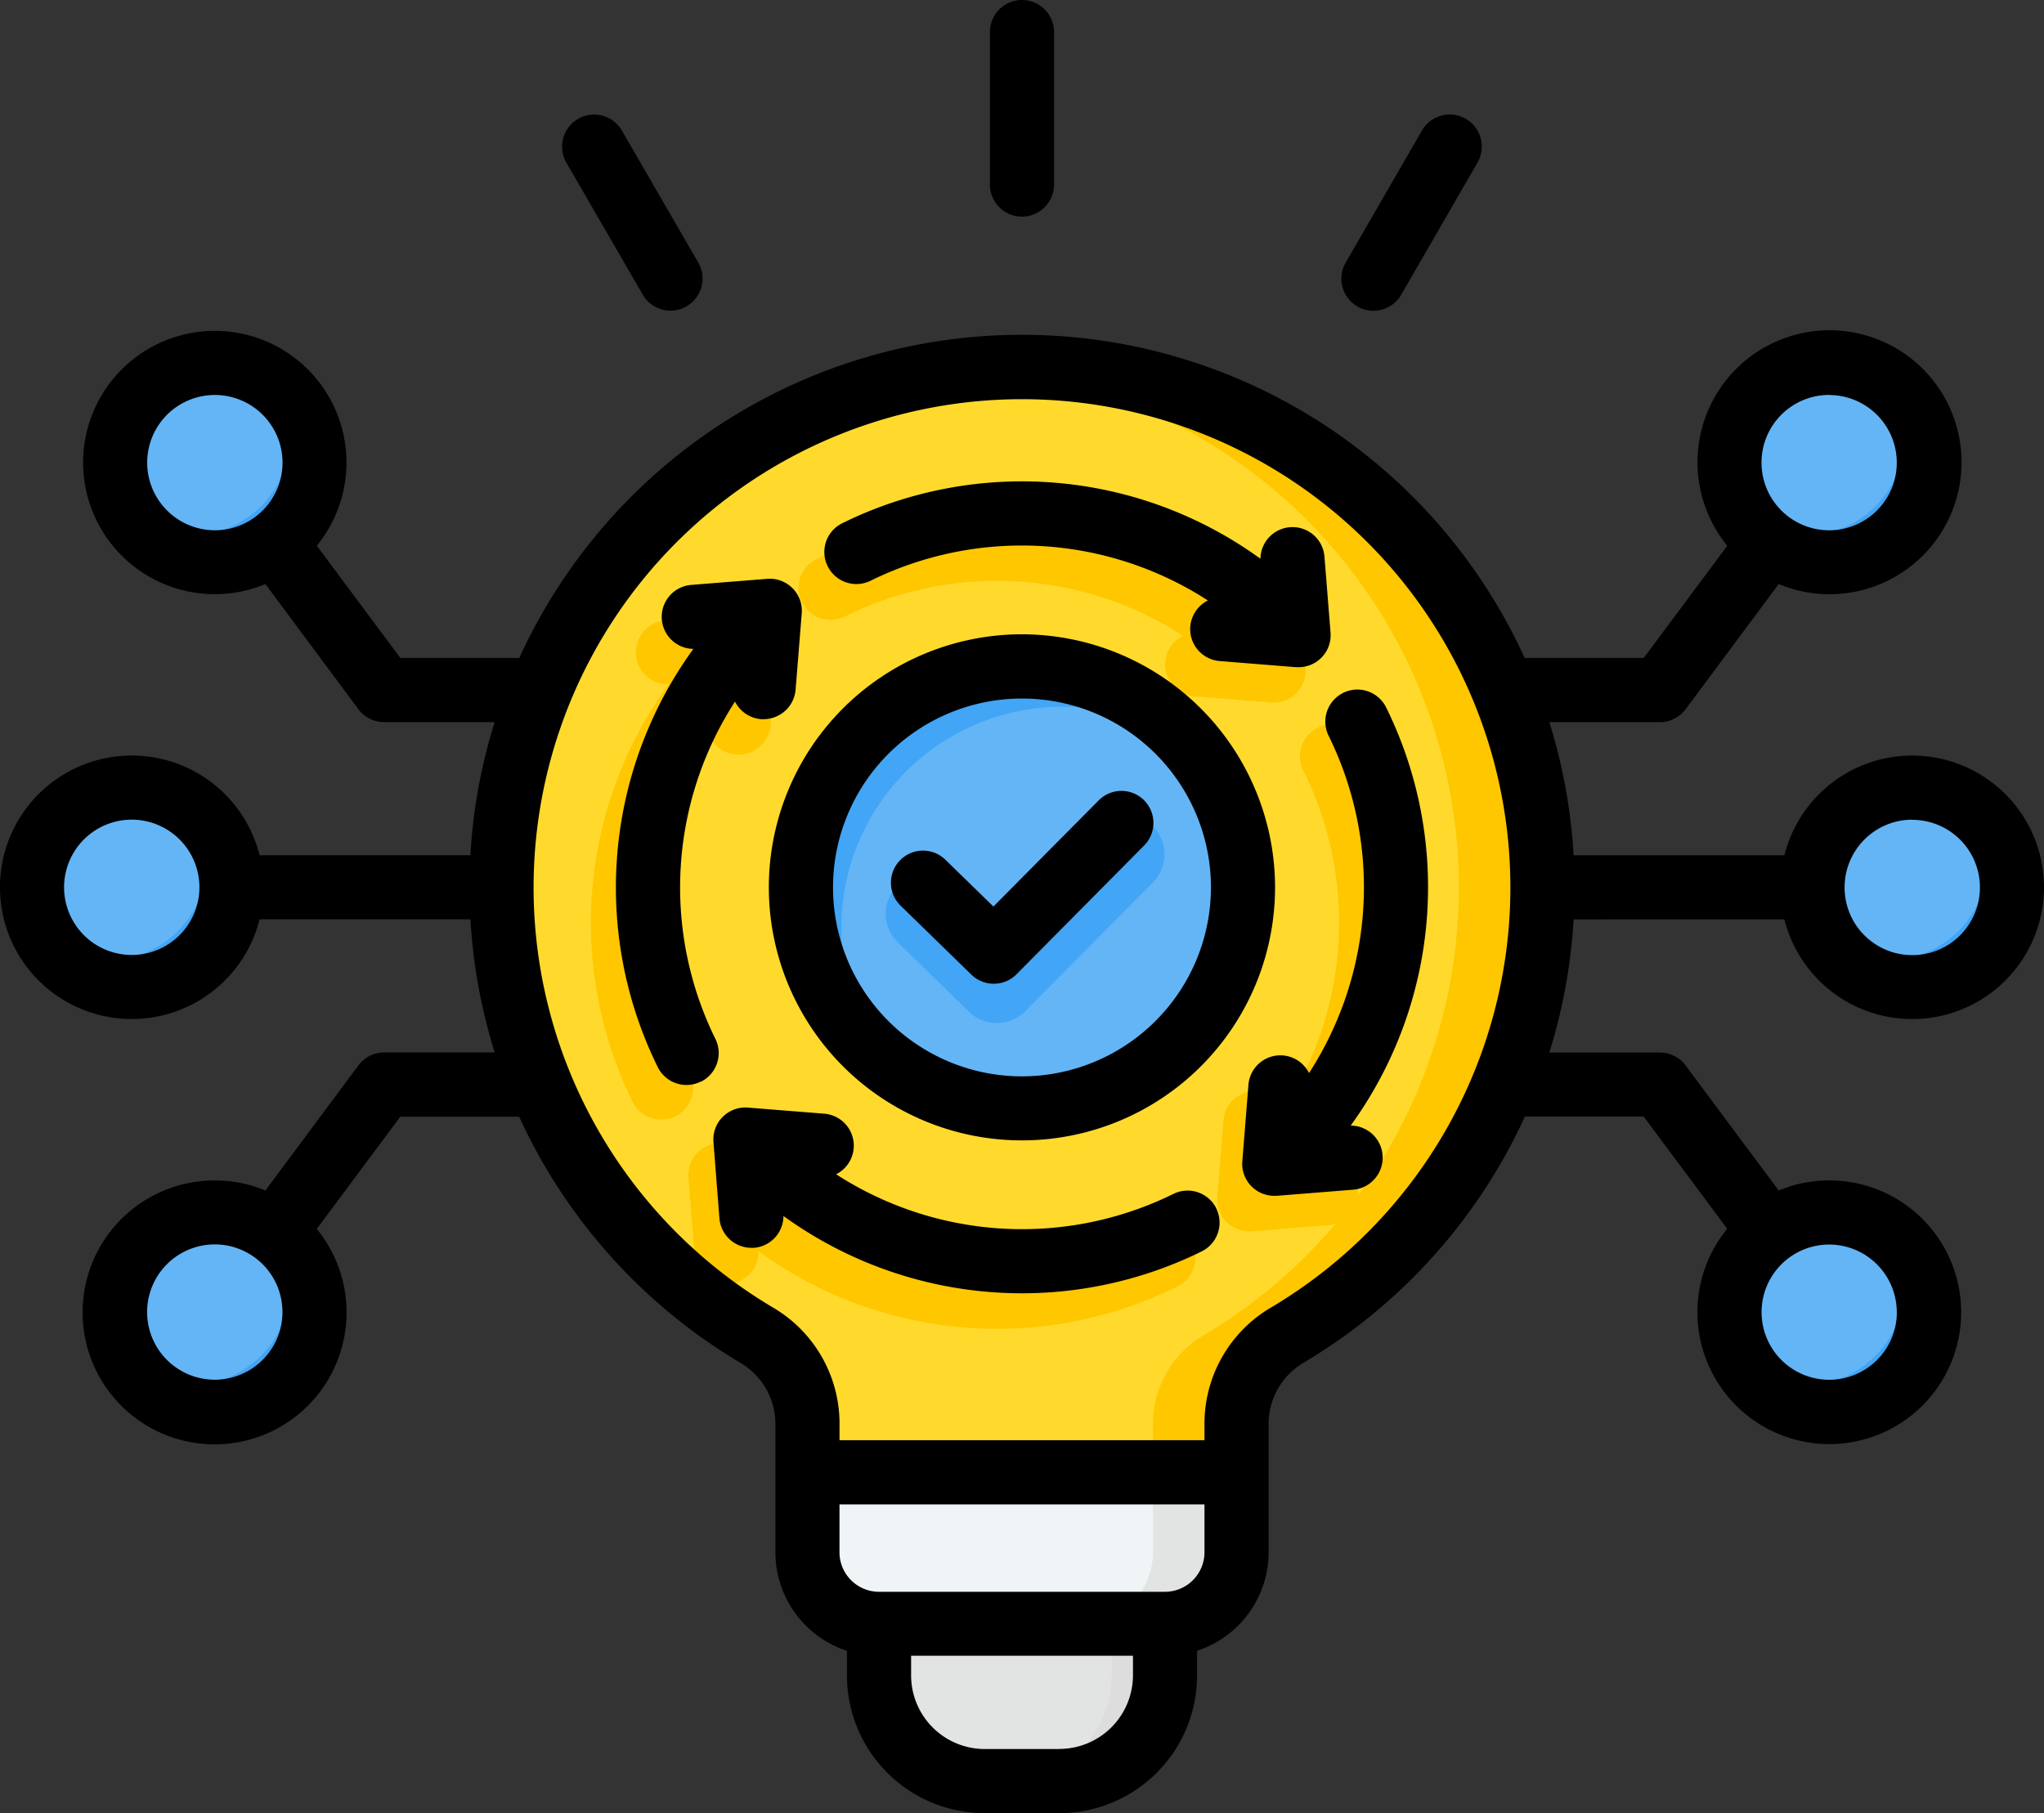 <svg xmlns="http://www.w3.org/2000/svg" width="61.019" height="54.137" viewBox="0 0 61.019 54.137">
  <rect x="0" y="0" width="61.019" height="54.137" fill="#333333" stroke="none"/>
  <g id="Grupo_1111728" data-name="Grupo 1111728" transform="translate(-1.001 -29.76)">
    <g id="Grupo_1111727" data-name="Grupo 1111727" transform="translate(1.958 40.595)">
      <g id="Grupo_1111722" data-name="Grupo 1111722">
        <path id="Trazado_897787" data-name="Trazado 897787" d="M9,135.979a2.977,2.977,0,1,1,2.977,2.977A2.977,2.977,0,0,1,9,135.979Zm56.625,12.684a2.977,2.977,0,1,0-2.977,2.977A2.976,2.976,0,0,0,65.625,148.663Zm0-25.368a2.977,2.977,0,1,1-2.977-2.977A2.977,2.977,0,0,1,65.625,123.3Zm2.48,12.684a2.977,2.977,0,1,0-2.977,2.977A2.977,2.977,0,0,0,68.1,135.979ZM11.48,148.663a2.977,2.977,0,1,1,2.977,2.977A2.976,2.976,0,0,1,11.48,148.663Zm0-25.368a2.977,2.977,0,1,0,2.977-2.977A2.976,2.976,0,0,0,11.48,123.3Z" transform="translate(-9 -120.319)" fill="#64b5f6" fill-rule="evenodd"/>
        <path id="Trazado_897788" data-name="Trazado 897788" d="M17.071,138.09a2.977,2.977,0,1,1-4.333,3.937,2.977,2.977,0,0,0,4.333-3.937Zm51.845,15.052a2.972,2.972,0,0,0-1.173-2.368,2.977,2.977,0,0,1-4.333,3.937,2.977,2.977,0,0,0,5.506-1.57Zm0-25.368a2.977,2.977,0,0,1-5.506,1.57,2.977,2.977,0,0,0,4.333-3.938,2.972,2.972,0,0,1,1.173,2.368Zm2.48,12.684a2.971,2.971,0,0,0-1.173-2.368,2.977,2.977,0,0,1-4.333,3.937,2.977,2.977,0,0,0,5.506-1.57ZM19.551,150.774a2.977,2.977,0,1,1-4.333,3.937,2.977,2.977,0,0,0,4.333-3.937Zm-4.333-21.431a2.977,2.977,0,1,0,4.333-3.937,2.977,2.977,0,0,1-4.333,3.937Z" transform="translate(-12.291 -124.797)" fill="#42a5f5" fill-rule="evenodd"/>
      </g>
      <g id="Grupo_1111723" data-name="Grupo 1111723" transform="translate(14.013 0.122)">
        <path id="Trazado_897789" data-name="Trazado 897789" d="M228.859,415.4v3.888a3.159,3.159,0,0,1-3.151,3.151h-2.235a3.158,3.158,0,0,1-3.151-3.151v-2.83Z" transform="translate(-209.05 -380.219)" fill="#e2e3e3" fill-rule="evenodd"/>
        <path id="Trazado_897790" data-name="Trazado 897790" d="M256.775,415.4v3.888a3.159,3.159,0,0,1-3.151,3.152h-1.592a3.159,3.159,0,0,0,3.151-3.152V415.6Z" transform="translate(-236.967 -380.22)" fill="#ddd" fill-rule="evenodd"/>
        <path id="Trazado_897791" data-name="Trazado 897791" d="M141.66,121.34a15.541,15.541,0,0,1,7.943,28.9,3.076,3.076,0,0,0-1.538,2.707v3.789a2.14,2.14,0,0,1-2.136,2.136h-8.537a2.14,2.14,0,0,1-2.136-2.136v-3.789a3.076,3.076,0,0,0-1.538-2.707,15.541,15.541,0,0,1,7.943-28.9Z" transform="translate(-126.121 -121.34)" fill="#ffda2d" fill-rule="evenodd"/>
        <path id="Trazado_897792" data-name="Trazado 897792" d="M246.828,121.34a15.541,15.541,0,0,1,7.943,28.9,3.076,3.076,0,0,0-1.538,2.707v3.789a2.14,2.14,0,0,1-2.136,2.136H248.6a2.14,2.14,0,0,0,2.136-2.136v-3.789a3.076,3.076,0,0,1,1.538-2.707,15.542,15.542,0,0,0-6.7-28.848Q246.2,121.341,246.828,121.34Z" transform="translate(-231.289 -121.34)" fill="#ffc700" fill-rule="evenodd"/>
        <path id="Trazado_897793" data-name="Trazado 897793" d="M202.467,404.123v1.561a2.14,2.14,0,0,0,2.136,2.136h8.538a2.14,2.14,0,0,0,2.136-2.136v-1.561Z" transform="translate(-193.333 -370.289)" fill="#eff4f7" fill-rule="evenodd"/>
        <path id="Trazado_897794" data-name="Trazado 897794" d="M270.841,407.82h2.493a2.14,2.14,0,0,0,2.136-2.136v-1.561h-2.493v1.561A2.14,2.14,0,0,1,270.841,407.82Z" transform="translate(-253.526 -370.289)" fill="#e2e3e3" fill-rule="evenodd"/>
      </g>
      <g id="Grupo_1111724" data-name="Grupo 1111724" transform="translate(16.685 4.599)">
        <path id="Trazado_897795" data-name="Trazado 897795" d="M165.1,180.032a.955.955,0,1,1,.845,1.712,12.1,12.1,0,0,1-12.485-1.06.956.956,0,0,1-1.91.076l-.183-2.279a.957.957,0,0,1,1.044-1.027l2.263.182a.956.956,0,0,1,.353,1.809,10.218,10.218,0,0,0,10.073.587Zm5.287-2.038a.956.956,0,0,1,.076,1.91l-2.279.183a.957.957,0,0,1-1.027-1.044l.182-2.263a.956.956,0,0,1,1.809-.353,10.217,10.217,0,0,0,.586-10.074.955.955,0,1,1,1.712-.845,12.1,12.1,0,0,1-1.06,12.485Zm-2.69-16.928a.956.956,0,0,1,1.91-.076l.183,2.279a.957.957,0,0,1-1.044,1.027l-2.263-.182a.956.956,0,0,1-.353-1.809,10.217,10.217,0,0,0-10.074-.586.955.955,0,1,1-.845-1.712,12.1,12.1,0,0,1,12.485,1.06Zm-16.927,2.69a.956.956,0,0,1-.076-1.91l2.279-.183A.957.957,0,0,1,154,162.708l-.182,2.263a.956.956,0,0,1-1.809.353,10.217,10.217,0,0,0-.586,10.074.955.955,0,0,1-1.712.845,12.1,12.1,0,0,1,1.06-12.485Z" transform="translate(-148.458 -158.754)" fill="#ffc700" fill-rule="evenodd"/>
      </g>
      <g id="Grupo_1111726" data-name="Grupo 1111726" transform="translate(22.81 8.901)">
        <ellipse id="Elipse_11654" data-name="Elipse 11654" cx="6.598" cy="6.599" rx="6.598" ry="6.599" transform="translate(0 13.197) rotate(-88.625)" fill="#64b5f6"/>
        <g id="Grupo_1111725" data-name="Grupo 1111725" transform="translate(0.144 0.161)">
          <path id="Trazado_897796" data-name="Trazado 897796" d="M207.448,196.061a6.587,6.587,0,0,1,5.225,2.57,6.6,6.6,0,0,0-9.254,9.254,6.6,6.6,0,0,1,4.029-11.824Z" transform="translate(-200.85 -196.061)" fill="#42a5f5" fill-rule="evenodd"/>
          <path id="Trazado_897797" data-name="Trazado 897797" d="M228.281,233.348a1.193,1.193,0,0,1,1.692,1.683l-3.81,3.845a1.193,1.193,0,0,1-1.678.014l-2.125-2.071a1.193,1.193,0,0,1,1.664-1.711l1.279,1.246Z" transform="translate(-219.469 -228.577)" fill="#42a5f5" fill-rule="evenodd"/>
        </g>
      </g>
    </g>
    <path id="Trazado_897798" data-name="Trazado 897798" d="M42.274,64.253a.957.957,0,0,1-.877,1.031l-2.279.183-.076,0a.955.955,0,0,1-.954-1.034l.182-2.278a.956.956,0,0,1,1.809-.353,10.221,10.221,0,0,0,.586-10.07.957.957,0,0,1,1.716-.849,12.132,12.132,0,0,1-1.058,12.487.956.956,0,0,1,.951.879ZM25.709,46.667a.957.957,0,0,1,.433-1.282,12.129,12.129,0,0,1,12.487,1.059.957.957,0,0,1,1.91-.074l.182,2.278a.955.955,0,0,1-.954,1.034l-.077,0-2.278-.183a.957.957,0,0,1-.353-1.809A10.221,10.221,0,0,0,26.991,47.1.956.956,0,0,1,25.709,46.667Zm11.6,19.177a.957.957,0,0,1-.433,1.282,12.134,12.134,0,0,1-12.487-1.057.957.957,0,0,1-.88.951c-.027,0-.053,0-.078,0a.958.958,0,0,1-.953-.882L22.3,63.863a.955.955,0,0,1,1.03-1.03l2.279.182a.957.957,0,0,1,.353,1.809,10.22,10.22,0,0,0,10.069.586A.957.957,0,0,1,37.312,65.844Zm-15.39-3.787a.943.943,0,0,1-.424.1.958.958,0,0,1-.859-.534A12.133,12.133,0,0,1,21.7,49.136a.957.957,0,0,1-.074-1.91l2.278-.182a.957.957,0,0,1,1.031,1.03l-.183,2.279a.959.959,0,0,1-.953.881.706.706,0,0,1-.078,0,.957.957,0,0,1-.778-.525,10.224,10.224,0,0,0-.586,10.071.956.956,0,0,1-.433,1.281Zm-4.01-27.439a.957.957,0,1,1,1.658-.958L21.846,37.6a.956.956,0,0,1-.35,1.307.946.946,0,0,1-.477.129.958.958,0,0,1-.83-.478ZM41.174,37.6l2.277-3.943a.957.957,0,1,1,1.657.958l-2.275,3.943A.961.961,0,0,1,42,39.04a.946.946,0,0,1-.477-.129.956.956,0,0,1-.35-1.307ZM30.553,35.271V30.717a.957.957,0,0,1,1.914,0v4.554a.957.957,0,0,1-1.914,0Zm8.41,33.52a14.58,14.58,0,1,0-14.906,0,4.019,4.019,0,0,1,2.006,3.528v.445H36.958V72.32A4.021,4.021,0,0,1,38.963,68.791Zm-3.184,8.5H27.241a1.181,1.181,0,0,1-1.179-1.179v-1.43H36.958v1.43a1.181,1.181,0,0,1-1.179,1.179Zm-3.152,4.695H30.393A2.2,2.2,0,0,1,28.2,79.79V79.2h6.623v.587A2.2,2.2,0,0,1,32.627,81.983Zm25-13.044a2.019,2.019,0,1,1-2.018-2.02A2.021,2.021,0,0,1,57.625,68.939ZM7.414,70.958a2.02,2.02,0,1,1,2.019-2.019A2.022,2.022,0,0,1,7.414,70.958ZM4.935,58.275a2.02,2.02,0,1,1,2.019-2.019A2.021,2.021,0,0,1,4.935,58.275Zm.46-14.7a2.02,2.02,0,1,1,2.02,2.019A2.022,2.022,0,0,1,5.395,43.571Zm50.212-2.019a2.019,2.019,0,1,1-2.02,2.019A2.021,2.021,0,0,1,55.607,41.552Zm2.479,12.684a2.02,2.02,0,1,1-2.019,2.02A2.022,2.022,0,0,1,58.085,54.236ZM54.27,57.212a3.934,3.934,0,1,0,0-1.914H47.977a16.407,16.407,0,0,0-.724-3.974h3.3a.957.957,0,0,0,.768-.386L54.1,47.2a3.941,3.941,0,1,0-1.535-1.144l-2.493,3.35H46.516a16.493,16.493,0,0,0-30.012,0H12.952l-2.493-3.35A3.931,3.931,0,1,0,8.924,47.2L11.7,50.937a.958.958,0,0,0,.768.386h3.3a16.378,16.378,0,0,0-.725,3.974H8.75a3.934,3.934,0,1,0,0,1.914h6.294a16.577,16.577,0,0,0,.725,3.975h-3.3a.958.958,0,0,0-.768.386L8.924,65.308a3.894,3.894,0,0,0-1.51-.3,3.94,3.94,0,1,0,3.044,1.447l2.493-3.35H16.5q.333.73.737,1.427a16.589,16.589,0,0,0,5.841,5.907,2.121,2.121,0,0,1,1.071,1.885v3.789a3.1,3.1,0,0,0,2.136,2.941v.74A4.113,4.113,0,0,0,30.393,83.9h2.235a4.113,4.113,0,0,0,4.109-4.108v-.74a3.1,3.1,0,0,0,2.136-2.941V72.32a2.121,2.121,0,0,1,1.071-1.885,16.582,16.582,0,0,0,5.841-5.907,15.942,15.942,0,0,0,.737-1.427h3.548l2.493,3.35A3.937,3.937,0,1,0,54.1,65.308l-2.779-3.734a.957.957,0,0,0-.768-.386h-3.3a16.577,16.577,0,0,0,.725-3.975Zm-19.119-3.56a.958.958,0,0,1,.006,1.354l-3.81,3.845A.956.956,0,0,1,30,58.863l-2.125-2.071a.958.958,0,0,1,1.337-1.372l1.445,1.409L33.8,53.659a.957.957,0,0,1,1.353-.006ZM31.51,61.9a5.641,5.641,0,1,1,5.641-5.641A5.648,5.648,0,0,1,31.51,61.9Zm0-13.2a7.556,7.556,0,1,0,7.555,7.556A7.565,7.565,0,0,0,31.51,48.7Z" fill-rule="evenodd"/>
  </g>
</svg>
